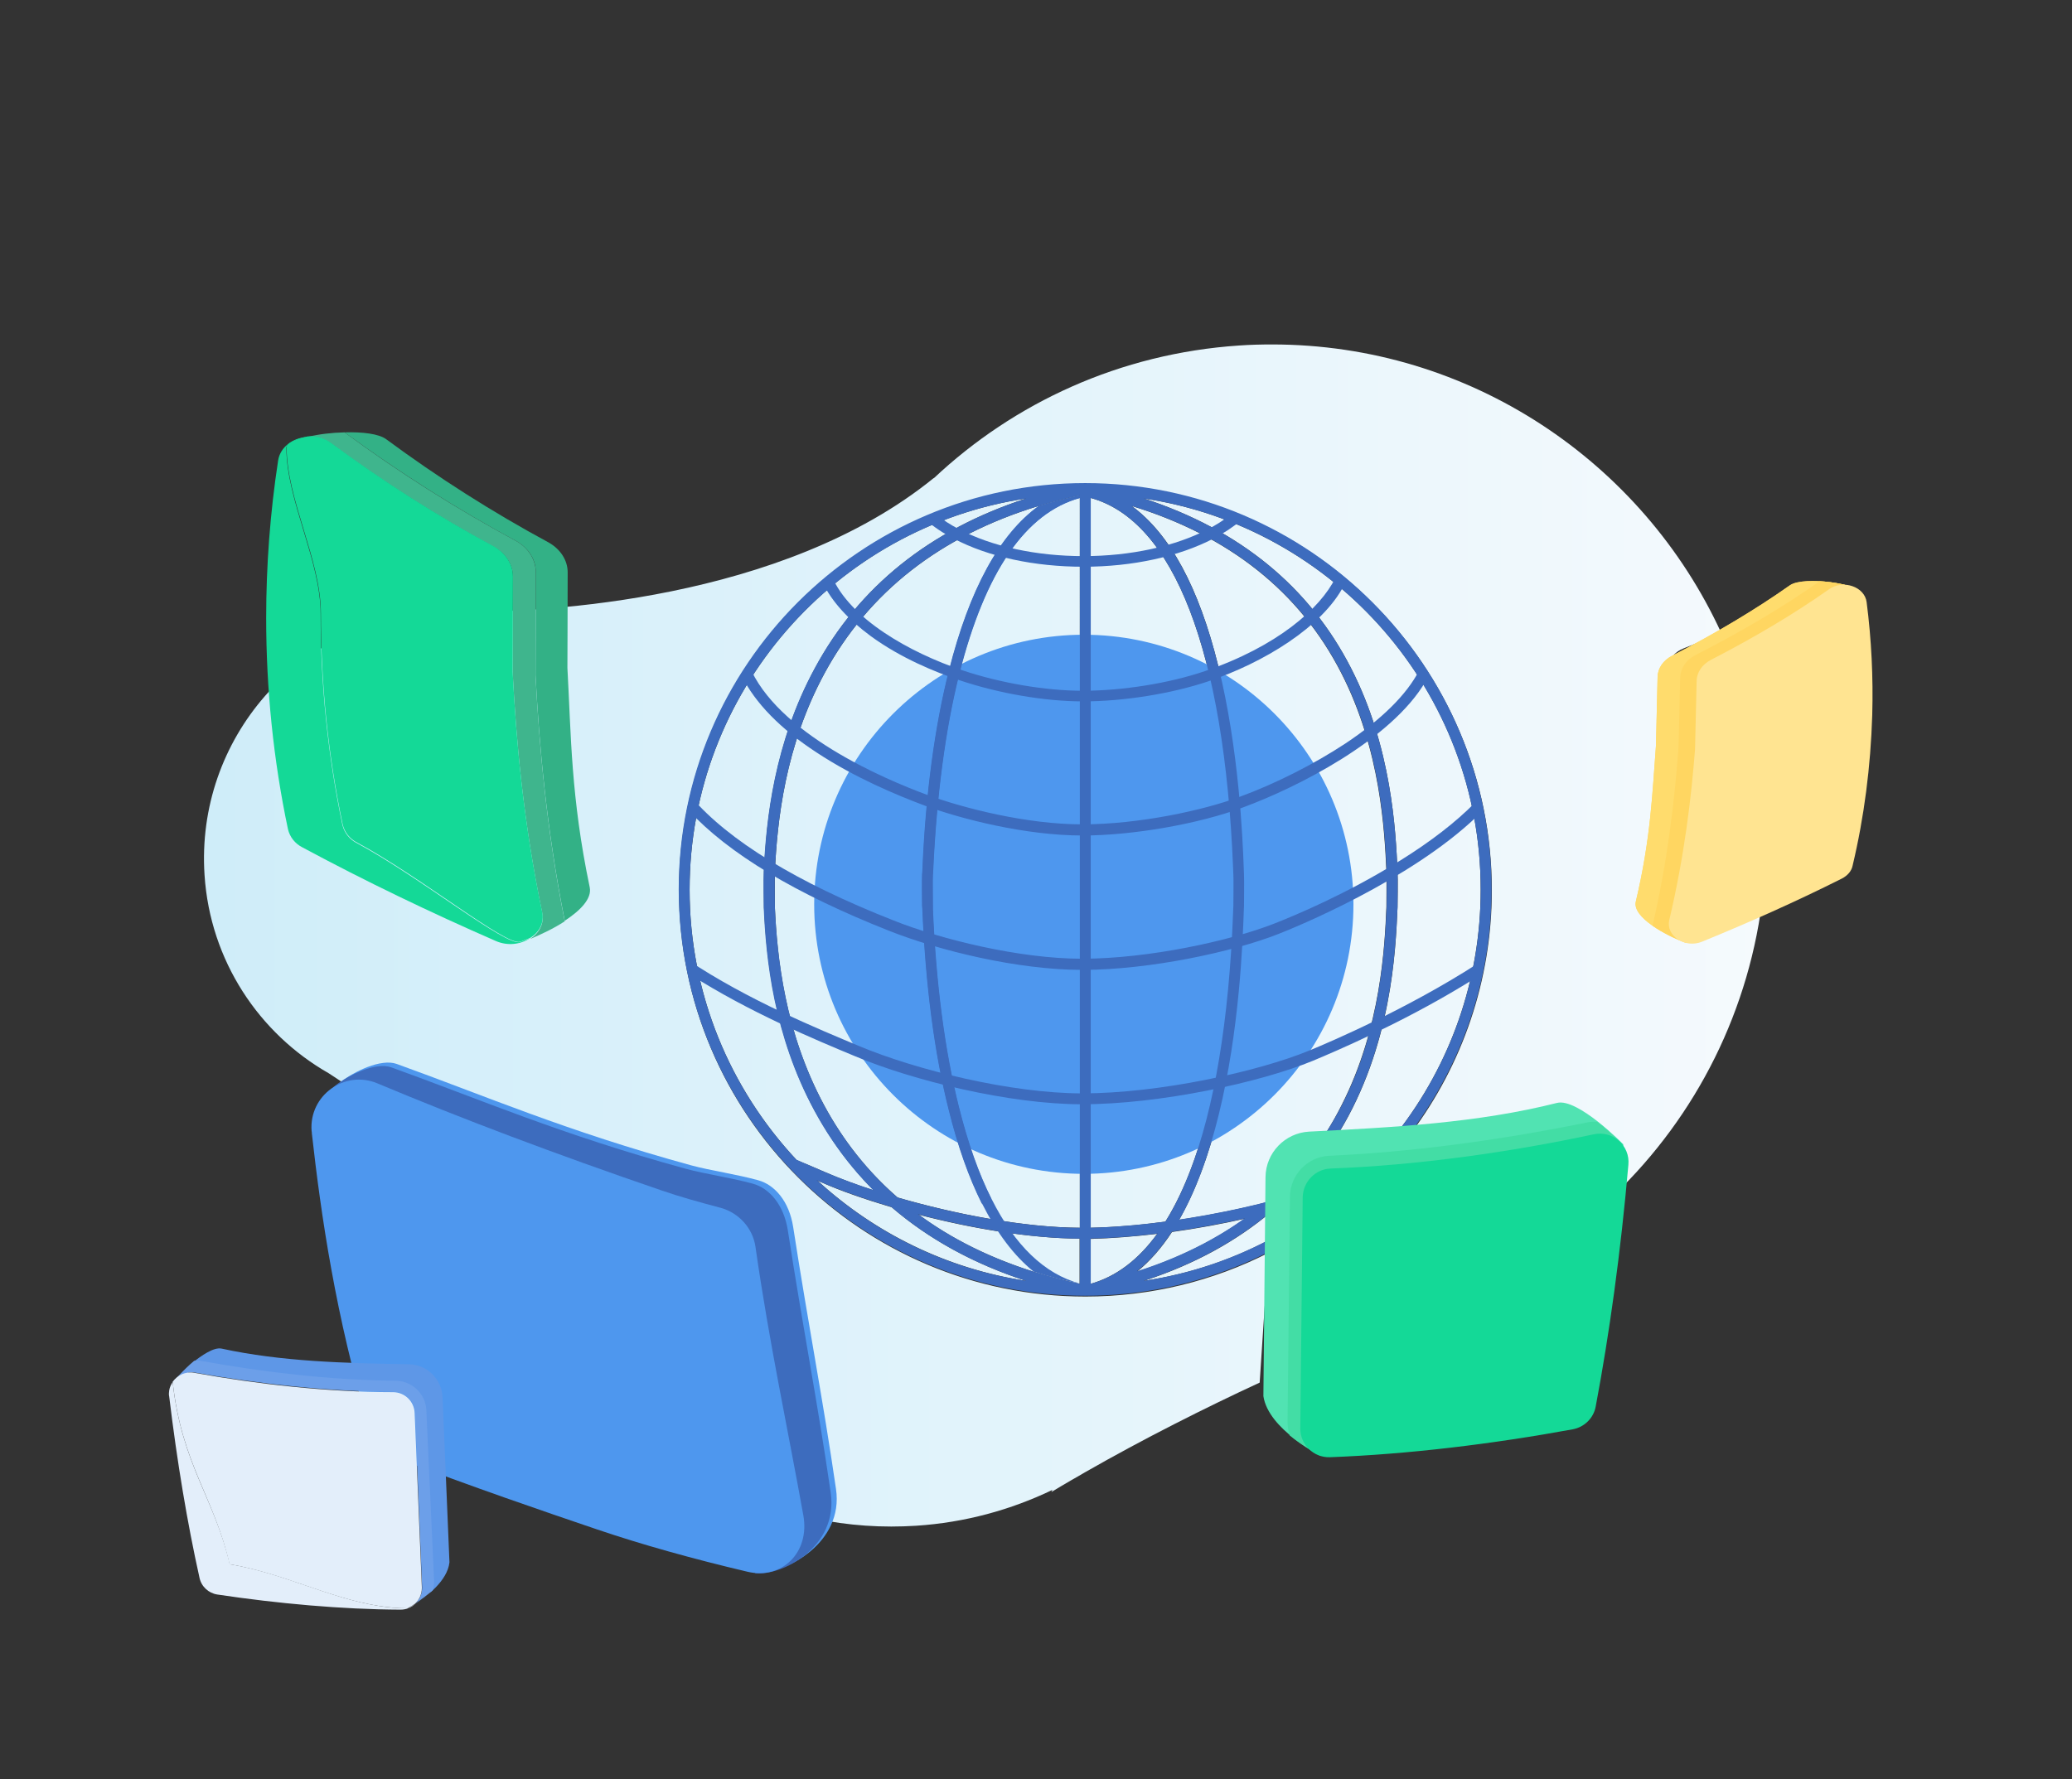 <?xml version="1.0" encoding="utf-8"?>
<!-- Generator: Adobe Illustrator 24.0.2, SVG Export Plug-In . SVG Version: 6.00 Build 0)  -->
<svg version="1.1" id="Layer_1" xmlns="http://www.w3.org/2000/svg" xmlns:xlink="http://www.w3.org/1999/xlink" x="0px" y="0px"
	 viewBox="0 0 780 670" style="enable-background:new 0 0 780 670;" xml:space="preserve">
<rect x="0" y="0" width="780" height="670" fill="#333333" stroke="none"/>
<style type="text/css">
	.st0{fill:url(#SVGID_1_);}
	.st1{fill:#4E97EE;}
	.st2{fill:url(#SVGID_2_);}
	.st3{fill:#AAF1DA;}
	.st4{fill:#DFECFC;}
	.st5{fill:#45E1AD;}
	.st6{fill:#FFD85F;}
	.st7{fill:#306BC4;}
	.st8{fill:#ECB855;}
	.st9{fill:#FFFFFF;}
	.st10{fill:#C1A278;}
	.st11{fill:#C6A97F;}
	.st12{fill:#CCB287;}
	.st13{fill:#D1BA8E;}
	.st14{fill:#3D6CBE;}
	.st15{fill:#51E3B2;}
	.st16{fill:url(#SVGID_3_);}
	.st17{fill:#D4F8EC;}
	.st18{fill:#43DDA5;}
	.st19{fill:#14D997;}
	.st20{fill:url(#SVGID_4_);}
	.st21{fill:#0959AA;}
	.st22{clip-path:url(#SVGID_6_);fill:#3D6CBE;}
	.st23{clip-path:url(#SVGID_6_);fill:#3368B5;}
	.st24{fill:#BA9755;}
	.st25{fill:#B6914B;}
	.st26{fill:#B28B42;}
	.st27{fill:#02548C;}
	.st28{fill:#1A65B0;}
	.st29{fill:#FFDC6D;}
	.st30{clip-path:url(#SVGID_8_);fill:#FFD661;}
	.st31{fill:#FFE491;}
	.st32{fill:#33B186;}
	.st33{fill:#3FB58D;}
	.st34{fill:#5E97E7;}
	.st35{fill:#6C9FE9;}
	.st36{fill:#E3EEFA;}
</style>
<g>
	
		<linearGradient id="SVGID_1_" gradientUnits="userSpaceOnUse" x1="-831" y1="-98" x2="-830" y2="-98" gradientTransform="matrix(587.964 0 0 -587.964 488675.219 -57268.348)">
		<stop  offset="0" style="stop-color:#CFEDF9"/>
		<stop  offset="1" style="stop-color:#F5FAFD"/>
	</linearGradient>
	<path class="st0" d="M435.6,464.6c-8.6,1-17,1.7-25,1.9v16.9C420.1,480.7,428.5,474.4,435.6,464.6 M468.6,458.9
		c-8.8,2-18.1,3.7-27.4,5c-4,6.1-8.4,11.1-13.1,14.9C443.4,473.9,456.9,467.2,468.6,458.9 M345.9,457.4c12.3,9.1,26.7,16.2,43,21.4
		c5.6,1.8,11.5,3.3,17.5,4.6v-0.1v-16.9C388,466.3,365.8,462.6,345.9,457.4 M478.4,456.5l-0.2,0.1c-12.3,10.3-27.9,19.3-47.6,25.7
		c16.8-2.5,32.7-7.8,47.1-15.4L478.4,456.5 M307.8,444.6c21.4,19.6,48.5,33.1,78.5,37.7c-19.7-6.4-36.6-15.7-50.6-27.7
		c-10.1-3-19.3-6.2-26.7-9.5C308.6,444.9,308.2,444.8,307.8,444.6 M426,190.5c14.4,10.5,25.3,30.6,32.6,60.2c7.8,31.5,9.1,65,9.6,76
		c0,1,0.1,1.9,0.1,2.6c0.1,1.6,0,11.4,0,11.8c0,0.7-0.1,1.5-0.1,2.5c-0.4,11-1.7,44.5-9.4,76.1c-3.9,15.9-8.9,29.1-14.9,39.6
		c11.2-1.7,22.3-3.9,32.4-6.5c0.8-0.7,1.6-1.4,2.4-2.1l0.6-8.8c0.6-8.8,7.8-15.6,16.6-15.6h0.1c1.1,0,2.2,0,3.3,0
		c2.1-3.3,4-6.7,5.8-10.3c14.8-29.1,16.2-59.9,16.8-74.6c0,0,0.1-10.3,0-13.4c-0.7-14.8-2.1-45.6-17-74.6
		C489.3,222.9,462.8,201.8,426,190.5 M386.3,187.7c-71.6,10.7-126.7,72.7-126.7,147.3c0,39.3,15.3,75.1,40.3,101.8
		c1.7,0.7,3.4,1.5,5,2.1c2.1,0.9,4,1.7,5.8,2.5c5.3,2.3,11.4,4.6,18.2,6.8c-8.8-8.8-16.2-18.8-22.3-30.1
		c-15.2-28.3-18.1-57.1-19-76.4c0-0.5-0.1-10.6,0-13.8c0.9-19.2,3.9-48.1,19.2-76.3C323.3,220.9,350.1,199.5,386.3,187.7
		 M430.6,187.7c36.1,11.8,62.3,33.2,78,63.9c15.3,29.8,16.8,61.2,17.5,76.3c0.2,3.2,0,13.3,0,13.7c-0.7,16.8-2.3,52.4-22,84.8
		c2.1,0,4.2,0,6.2,0c5.3,0,10.5,0,15.8-0.1c19.6-25.2,31.3-56.9,31.3-91.3C557.5,260.4,502.3,198.4,430.6,187.7 M410.6,187.5v274.8
		c8.9-0.2,18.5-1,28.1-2.3c14.7-23.5,23.5-63.1,25.5-116.6c0-1,0.1-1.8,0.1-2.5c0-2.7,0.1-10.2,0-11.5c0-0.7-0.1-1.6-0.1-2.6
		C460.9,245.4,441.9,196.1,410.6,187.5 M406.5,186.5c-5.4,1.2-10.5,2.5-15.5,4c-37,11.3-64,32.4-80.6,63
		c-14.9,27.5-17.8,55.7-18.7,74.6c-0.1,3.1,0,13.4,0,13.5c0.8,18.8,3.7,47,18.5,74.5c7.2,13.4,16.5,25.1,27.7,34.8
		c21.7,6.3,47.6,11.3,68.6,11.4V187.5V186.5 M478.9,129.7c-4.2,0-8.3,0.1-12.5,0.4c-44.7,3-84.6,21.5-114.9,50l0-0.1
		c-57.2,46.5-147.4,50.4-175.9,50.4c-0.2,0-0.5,0-0.7,0c-1.7-0.1-3.4-0.1-5.2-0.1c-0.7,0-1.4,0-2.1,0c-0.6,0-1,0-1,0l0,0.1
		c-1,0-2,0.1-3,0.1c-51.3,3.4-90,47.7-86.6,99c2.1,32.3,20.6,59.7,46.7,74.6c55.3,35.4,89.1,98.5,89.1,98.5l0.3-0.6
		c23.8,43.7,70.1,72.8,122.4,72.8c3.1,0,6.2-0.1,9.4-0.3c18.4-1.2,35.7-6,51.3-13.5l-0.4,0.8c2.4-1.5,4.9-2.9,7.4-4.4
		c1.8-1,3.5-2,5.2-3c22.2-12.7,45.3-24.3,65.8-33.8l3.2-48.8c-20.7,10.5-44.1,16.4-68.8,16.4c-84.4,0-153-68.6-153-153
		c0-84.4,68.6-153,153-153c84.4,0,153,68.6,153,153c0,34.1-11.2,65.7-30.2,91.2c18.8-0.5,37.3-1.8,55.2-5.3c0.3-0.1,0.6-0.1,0.9-0.1
		c7.7,0,21.7,15.8,22.3,16.4l0,0l0,0l0,0l0,0c-0.6,4.4-1.3,8.6-2.1,12.5c30.9-29.7,51.3-69.8,56.1-114.3c-15.2,7-37.2-75.8-36-84.3
		c0.4-3.2,2.7-5.9,6.1-7.2c4.9-1.9,9.6-3.8,14.1-5.7C618.3,173.7,553.1,129.7,478.9,129.7"/>
	<circle class="st1" cx="408" cy="340.5" r="101.5"/>
	<path class="st14" d="M407.9,213.4c18.4,0,35.8-3.8,48.9-10.6c4-2.1,7.5-4.4,10.4-6.9c-1.4-0.6-2.8-1.2-4.3-1.8
		c-2.3,1.8-5,3.5-8,5.1c-12.5,6.5-29.2,10.2-47,10.2c-17.8,0-34.5-3.6-47-10.2c-3.1-1.6-5.9-3.4-8.2-5.3c-1.4,0.6-2.9,1.1-4.3,1.8
		c3,2.6,6.5,5,10.6,7.1C372.1,209.7,389.4,213.4,407.9,213.4z"/>
	<path class="st14" d="M327.9,239.6c11.4,8.3,24.3,13.5,33.2,16.5c14.8,5,32.2,8,46.6,8c15.3,0,33.4-2.9,47.3-7.6
		c20.5-6.9,42.9-20.4,51-36.2c-1.1-0.9-2.2-1.8-3.3-2.7c-5.7,11.6-22.1,25.9-49.1,35.1c-13.5,4.6-31.1,7.4-46,7.4
		c-14,0-31-2.9-45.3-7.7c-19.9-6.7-42.4-19.4-49.2-35.5c-1.1,0.9-2.2,1.8-3.3,2.7C313.2,226.5,319.2,233.2,327.9,239.6z"/>
	<path class="st14" d="M307.5,283.4c14.1,9.3,29.8,15.9,40.5,19.9c14.1,5.2,38.2,11.3,59.5,11.3c18.8,0,43.7-4.3,60.5-10.6
		c20.1-7.4,55.9-25.4,68.7-47.5c-0.8-1.3-1.6-2.7-2.5-4c-4.6,9-14.1,18.4-27.8,27.5c-11.7,7.7-26.2,15.1-39.9,20.1
		c-13.4,5-37.7,10.3-59.1,10.3c-20.8,0-44.3-6-58.1-11c-16.9-6.2-57-23.4-67.4-49c-0.9,1.4-1.8,2.7-2.7,4.1
		C284.3,264.7,293.7,274.4,307.5,283.4z"/>
	<path class="st14" d="M335,350.6c18.5,7.3,48,14.6,72.4,14.6c25.6,0,57.1-6.9,73.8-13.5c5.9-2.3,49.5-20,74.9-44.4
		c-0.3-1.6-0.6-3.2-1-4.9c-7,7.1-16.4,14.4-27.8,21.5c-20.1,12.6-40,20.9-47.7,23.9c-16.3,6.4-47.1,13.2-72.3,13.2
		c-23.7,0-53.4-7.4-70.9-14.4c-36.6-14.4-62.1-30.1-76.2-46.5c-0.4,1.6-0.7,3.3-1.1,4.9C274.2,321.4,299.5,336.6,335,350.6z"/>
	<path class="st14" d="M407.3,415.8c29.5,0,67.4-8.3,87-16.4c9.1-3.8,32.8-14,56-28c1.5-0.9,3-1.8,4.5-2.8c0.4-1.9,0.8-3.8,1.2-5.6
		c-26.1,16.8-54.9,29.2-63.2,32.6c-19.2,7.9-56.4,16.1-85.4,16.1c-27,0-62.6-8.9-83.7-17.7c-16-6.7-42.3-17.5-64.9-32.6
		c0.3,1.9,0.7,3.8,1.1,5.6c22.1,14.1,46.8,24.4,62.2,30.8C343.6,406.8,379.8,415.8,407.3,415.8z"/>
	<path class="st14" d="M309,445.1c24,10.3,66.5,21.3,98.2,21.3c34,0,78.5-10,100.2-19.3c0.8-0.3,1.5-0.7,2.3-1
		c2.8-2.6,5.5-5.3,8.1-8.1c-4.3,1.9-8.3,3.7-12.1,5.3c-21.3,9.1-65.1,19-98.6,19c-31.1,0-73-10.8-96.6-21c-1.8-0.8-3.7-1.6-5.8-2.5
		c-3.5-1.5-7.4-3.2-11.4-4.9c2.2,2.6,4.5,5.1,6.9,7.5c1,0.4,1.9,0.8,2.9,1.2C305.3,443.5,307.2,444.3,309,445.1"/>
	<path class="st14" d="M408.5,181.9c-84.4,0-153,68.6-153,153c0,84.4,68.6,153,153,153c84.4,0,153-68.6,153-153
		C561.5,250.6,492.9,181.9,408.5,181.9 M410.6,187.5c31.3,8.6,50.3,57.9,53.6,139.4c0,1,0.1,1.9,0.1,2.6c0.1,1.3,0,8.8,0,11.5
		c0,0.7-0.1,1.5-0.1,2.5c-3.1,81.8-22.1,131.2-53.6,139.9V187.5 M406.5,186.5v1v295.8v0.1c-6.1-1.3-11.9-2.9-17.5-4.6
		c-36.1-11.4-62.5-32.5-78.8-62.7c-14.8-27.6-17.6-55.8-18.5-74.5c0-0.1-0.1-10.4,0-13.5c0.9-18.8,3.8-47.1,18.7-74.6
		c16.6-30.6,43.6-51.7,80.6-63C396,189,401.1,187.7,406.5,186.5 M458.8,419.7c7.8-31.6,9-65.1,9.4-76.1c0-1,0.1-1.8,0.1-2.5
		c0-0.4,0.1-10.1,0-11.8c0-0.7-0.1-1.5-0.1-2.6c-0.4-11-1.8-44.6-9.6-76c-7.3-29.5-18.3-49.7-32.6-60.2c36.8,11.2,63.3,32.3,79,62.9
		c14.9,29,16.3,59.8,17,74.6c0.1,3.1,0,13.4,0,13.4c-0.7,14.8-2,45.6-16.8,74.6c-15.4,30.2-41.3,51.2-77.2,62.7
		C441.5,467.9,451.8,448.1,458.8,419.7 M259.6,335c0-74.6,55.1-136.5,126.7-147.3c-36.3,11.8-63,33.2-79.6,63.9
		c-15.3,28.2-18.3,57.1-19.2,76.3c-0.2,3.2,0,13.3,0,13.8c0.8,19.2,3.7,48.1,19,76.4c16.6,30.8,43.4,52.4,79.8,64.2
		C314.7,471.5,259.6,409.6,259.6,335 M430.5,482.3c90.7-29.7,94.3-112.2,95.6-140.7c0-0.4,0.1-10.5,0-13.7
		c-0.7-15.1-2.2-46.5-17.5-76.3c-15.7-30.7-41.9-52.1-78-63.9c71.7,10.7,126.8,72.7,126.8,147.3
		C557.5,409.6,502.3,471.6,430.5,482.3"/>
	<path class="st14" d="M406.5,483.3c-13.3-3.6-24.4-14.3-33.2-31.8c-4.8-9.5-8.9-21.1-12.3-34.7c-5.3-21.2-8.6-46.3-9.8-74.7l0-1.1
		c0-2.8-0.1-10.2,0-11.5l0.1-1.3c1.3-28.5,4.6-53.6,9.9-74.6c9.7-38.3,24.9-60.5,45.4-66.1v-1c-5.4,1.2-10.5,2.5-15.5,4
		c-14.8,10.7-26.1,31.5-33.8,62c-5.4,21.3-8.8,46.7-10,75.5l-0.1,1.3c-0.1,1.6,0,11.3,0,11.8l0.1,1.2c1.2,28.7,4.5,54.1,9.9,75.5
		c3.4,13.8,7.6,25.6,12.5,35.4c5.6,11.1,12,19.6,19.4,25.6C394.5,480.6,400.4,482.1,406.5,483.3L406.5,483.3z"/>
	<path class="st1" d="M125.8,426.5c-0.1-1.4-1.5,3.4-2.2-7c0,0-1.7-7,4.7-12.1c4.9-3.9,15.1-8.9,21-6.8
		c33.6,12.1,63.5,25.2,110.9,38.2c7.4,2,16.8,3.3,25.2,5.6c6.2,1.7,11.7,7.9,13.2,17.7c6,38.7,11.1,64.1,16.1,98.5
		c3.1,20.8-19.8,31.2-24.5,30.2l-11.3-5.6c0,0-20-11.8-41.6-19.1c-22.6-7.7-51.7-17.6-83.4-29.9C139.7,491.3,129.4,459,125.8,426.5z
		"/>
	<path class="st14" d="M123.8,427.8c-0.1-1.4-1.5,3.4-2.2-7c0,0-1.7-7,4.7-12.1c4.9-3.9,15.1-8.9,21-6.8
		c33.6,12.1,63.5,25.2,110.9,38.2c7.4,2,16.8,3.3,25.2,5.6c6.2,1.7,11.7,7.9,13.2,17.7c6,38.7,11.1,64.1,16.1,98.5
		c3.1,20.8-18.6,31.5-28.3,30.5l-7.5-5.8c0,0-20-11.8-41.6-19.1c-22.6-7.7-51.7-17.6-83.4-29.9C137.7,492.7,127.4,460.4,123.8,427.8
		z"/>
	<path class="st1" d="M117.4,426.8c0-0.2,0-0.5-0.1-1c-1-13.3,12.4-23,24.7-17.9c31.7,13.3,66.9,26.6,106.9,40.3
		c6.9,2.4,14.5,4.5,22.4,6.6c6.9,1.9,12.1,7.7,13.1,14.7c5.1,35.8,12.3,69.2,18,101c2.6,14.2-8.2,24.4-21.1,21.3
		c-20.8-4.9-40-10.3-56.5-15.9c-20.6-7-46.7-15.9-75.2-26.8c-5.2-2-9.2-6.3-10.7-11.6C126.4,495.9,120.8,457.3,117.4,426.8z"/>
	<path class="st15" d="M476.4,443.2c0.1-9.1,7.3-16.6,16.4-17.1c31.9-1.6,63.6-3.3,93.3-10.8c7.8-2,25,15.6,25,15.6
		c-3.2,41.7-19,58.8-25.7,92.3c-31.4,6.1-57,23.6-88.3,24.8c0,0-19.6-9.7-21.5-22.3L476.4,443.2"/>
	
		<linearGradient id="SVGID_2_" gradientUnits="userSpaceOnUse" x1="-831" y1="-98" x2="-830" y2="-98" gradientTransform="matrix(85.938 0 0 -85.938 71980.875 -7984.626)">
		<stop  offset="0" style="stop-color:#ACE6E6"/>
		<stop  offset="1" style="stop-color:#CCF3EA"/>
	</linearGradient>
	<path class="st2" d="M609.8,437.3L609.8,437.3L609.8,437.3 M609.8,437.2L609.8,437.2L609.8,437.2"/>
	<path class="st17" d="M498.4,548L498.4,548 M497,548.1L497,548.1 M558.7,530.9c-20,7.2-38.8,15.9-60.3,17.1
		C519.9,546.8,538.8,538.1,558.7,530.9 M583.3,523.7L583.3,523.7L583.3,523.7 M584.3,523.5l-0.1,0L584.3,523.5 M585.3,523.3
		c-0.3,0.1-0.6,0.1-0.9,0.2C584.7,523.4,585,523.3,585.3,523.3"/>
	<path class="st18" d="M599.5,422.4c-0.8,0-1.5,0.1-2.3,0.3c-28.9,5.9-60.7,10.5-91.1,12.2c-1.9,0.1-3.8,0.2-5.7,0.3l-0.2,0
		c-8.1,0.5-14.5,7.2-14.6,15.4l-0.9,84.8c0,1.8,0.3,3.5,0.8,5.1c5.6,4.6,11.4,7.5,11.5,7.6l0,0c0.5,0,1,0,1.4-0.1l0,0
		c21.5-1.2,40.3-9.9,60.3-17.1c7.9-2.8,16-5.4,24.5-7.2l0.1,0c0.3-0.1,0.5-0.1,0.8-0.2l0.1,0l0.1,0c0.3-0.1,0.6-0.1,0.9-0.2
		c6.7-33.5,22.6-50.6,25.7-92.3l0,0l0,0l0,0l0,0c-0.3-0.3-4.4-4.5-9.5-8.5C600.8,422.4,600.2,422.4,599.5,422.4"/>
	<path class="st19" d="M500.9,440c32.7-1.2,67.9-6.2,99.1-12.9c7.1-1.5,13.7,4.2,13,11.5c-2.9,33-7.1,63.4-12.3,91
		c-0.8,4.4-4.3,7.8-8.7,8.6c-30,5.5-61.9,9.4-91.4,10.5c-6.1,0.2-11.2-4.8-11.1-10.9l0.9-87.1C490.6,444.9,495.2,440.2,500.9,440z"
		/>
	<path class="st14" d="M373.2,451.5c-4.8-9.5-8.9-21.1-12.3-34.7c-5.3-21.2-8.6-46.3-9.8-74.7l0-1.1c0-2.8-0.1-10.2,0-11.5l0.1-1.3
		c1.3-28.5,4.6-53.6,9.9-74.6c9.7-38.3,24.9-60.5,45.4-66.1v-1c-5.4,1.2-10.5,2.5-15.5,4c-14.8,10.7-26.1,31.5-33.8,62
		c-5.4,21.3-8.8,46.7-10,75.5l-0.1,1.3c-0.1,1.6,0,11.3,0,11.8l0.1,1.2c1.2,28.7,4.5,54.1,9.9,75.5c3.4,13.8,7.6,25.6,12.5,35.4"/>
	<path class="st6" d="M690.1,267.8c0.4-14.3,10-30.4,10.4-44.4c0.1-3.4-21.4-6.7-26.7-3c-12.9,9.1-27.8,18-44.5,26.6
		c-3.2,1.7-5.2,4.6-5.3,7.8c-0.2,8.6-0.6,24.9-0.6,25.6l0,0.2c-1.4,18.1-1.9,34.8-7.6,58.9c-1.4,6,11.7,12.8,18.3,15.3
		c3.7,1.4,27.3-16.7,44.6-25.4c2.1-1.1,3.6-2.8,4-4.8C687.1,306,689.6,287,690.1,267.8"/>
	<path class="st29" d="M690.1,267.8c0.4-14.3,10-30.4,10.4-44.4c0.1-3.4-21.4-6.7-26.7-3c-12.9,9.1-27.8,18-44.5,26.6
		c-3.2,1.7-5.2,4.6-5.3,7.8c-0.2,8.6-0.6,24.9-0.6,25.6l0,0.2c-1.4,18.1-1.9,34.8-7.6,58.9c-1.4,6,11.7,12.8,18.3,15.3
		c3.7,1.4,27.3-16.7,44.6-25.4c2.1-1.1,3.6-2.8,4-4.8C687.1,306,689.6,287,690.1,267.8"/>
	<g>
		<defs>
			<path id="SVGID_7_" d="M690.1,267.8c0.4-14.3,10-30.4,10.4-44.4c0.1-3.4-21.4-6.7-26.7-3c-12.9,9.1-27.8,18-44.5,26.6
				c-3.2,1.7-5.2,4.6-5.3,7.8c-0.2,8.6-0.6,24.9-0.6,25.6l0,0.2c-1.4,18.1-1.9,34.8-7.6,58.9c-1.4,6,11.7,12.8,18.3,15.3
				c3.7,1.4,27.3-16.7,44.6-25.4c2.1-1.1,3.6-2.8,4-4.8C687.1,306,689.6,287,690.1,267.8"/>
		</defs>
		<clipPath id="SVGID_3_">
			<use xlink:href="#SVGID_7_"  style="overflow:visible;"/>
		</clipPath>
		<path style="clip-path:url(#SVGID_3_);fill:#FFD661;" d="M685.1,218.8c-13.6,9.6-29.3,18.9-46.9,27.9c-3.5,1.8-5.6,5-5.7,8.4
			c-0.2,9.2-0.6,26.7-0.7,27.5l0,0.2c-1.5,18.7-4,41.2-9.7,65.8c3.9,2.7,8.6,4.9,11.9,6.1c0.2,0.1,0.4,0.1,0.8,0.1
			c5.4-0.6,27.5-17.3,43.8-25.5c2.1-1.1,3.6-2.8,4-4.8c4.4-18.5,6.9-37.5,7.4-56.7c0.4-14.3,10-30.4,10.4-44.4l0-0.1
			C700.3,221.2,692.4,219.2,685.1,218.8"/>
	</g>
	<path class="st31" d="M704.8,269.3c0.4-14.3-0.3-28.5-2.1-42.5c-0.7-5.9-8.9-8.7-14.2-4.9c-12.9,9.1-27.8,18-44.5,26.6
		c-3.2,1.7-5.2,4.6-5.3,7.8c-0.2,8.6-0.6,24.9-0.6,25.6l0,0.2c-1.4,18.1-4,40.2-9.7,64.3c-1.4,6,5.9,10.8,12.3,8.2
		c17.6-7.2,35.4-15.1,52.7-23.8c2.1-1.1,3.6-2.8,4-4.8C701.8,307.5,704.2,288.6,704.8,269.3z"/>
	<path class="st32" d="M222,334.1c-7.1-33.9-7-57.2-8.4-82.6v-0.3c0-1,0.1-23.7,0.1-35.7c0-4.5-2.7-8.7-7.1-11.2
		c-21.3-11.5-41.7-24.5-61.2-38.9c-2.8-2.1-9.1-2.8-15.7-2.6c20.5,15,42,28.7,64.4,40.8c4.8,2.6,7.7,7.1,7.6,12
		c0,12.9-0.1,37.4-0.1,38.4v0.3c1.4,26.1,4.1,57.7,11,92.4C218.4,342.9,222.9,338.4,222,334.1z"/>
	<path class="st33" d="M201.6,254c0-1,0.1-25.5,0.1-38.4c0-4.9-2.8-9.4-7.6-12c-22.4-12.1-43.9-25.7-64.4-40.8
		c-4.8,0.1-9.8,0.7-13.8,1.7c3.1-0.2,6.3,0.6,8.9,2.6c19.5,14.4,39.9,27.3,61.2,38.9c4.5,2.4,7.1,6.7,7.1,11.2
		c0,12-0.1,34.8-0.1,35.8v0.3c1.3,25.4,4,56.3,11.1,90.3c0.9,4.2-1.2,7.8-4.6,10c4.1-1.7,9-4,13.1-6.7c-6.9-34.7-9.6-66.2-11-92.4
		V254z"/>
	<path class="st19" d="M134.4,317.5c-2.8-1.4-4.8-3.9-5.5-6.9c-5.5-26.2-8.2-52.8-8.2-79.5c0-20-12.9-42.8-12.9-62.5
		c0-1.6,3.3-3,8-4.1c-5.4,0.3-10.3,3.7-11.1,8.9c-3,19.6-4.5,39.5-4.5,59.3c0,26.7,2.7,53.4,8.2,79.5c0.7,3,2.7,5.5,5.5,6.9
		c23.8,12.8,48.4,24.6,72.7,35.2c4.5,2,9.4,1.3,12.9-1c-1.3,0.5-2.6,1-3.7,1.4C190.6,356.6,158.2,330.3,134.4,317.5z"/>
	<path class="st19" d="M204.1,343.4c-7.1-33.9-9.8-64.8-11.1-90.3v-0.3c0-1,0.1-23.8,0.1-35.8c0-4.5-2.7-8.7-7.1-11.2
		c-21.3-11.5-41.7-24.5-61.2-38.9c-2.6-2-5.9-2.8-8.9-2.6c-4.7,1.1-8,2.5-8,4.1c0,19.7,12.9,42.5,12.9,62.5
		c0,26.7,2.7,53.4,8.2,79.5c0.7,3,2.7,5.5,5.5,6.9c23.8,12.8,56.1,39,61.3,37.3c1.1-0.4,2.4-0.9,3.7-1.4
		C202.9,351.2,205,347.5,204.1,343.4z"/>
	<g>
		<path class="st34" d="M162,599.6c0.4-1.3,0.5-2.6,0.5-3.9l-2.7-63.8c-0.3-6.2-5.3-11.1-11.5-11.2c-24.1-0.3-49.8-3.1-73.1-7.1
			c-1.1-0.2-2.1-0.2-3.2-0.1c3.9-3.2,8.5-6.3,11.4-5.7c22.5,4.9,46.4,5.5,70.5,5.9c6.9,0.1,12.4,5.6,12.7,12.5l2.6,62.1
			c-0.8,7-8.7,12.9-13,15.7c0,0,0.1-0.1,0.1-0.1C158.3,602.6,160.2,601.2,162,599.6z"/>
		<path class="st35" d="M149,519.9c6.2,0.1,11.3,5,11.5,11.2l2.9,63.8c0.1,1.3-0.1,2.6-0.5,3.9c-1.8,1.6-4.6,3.7-6.6,5
			c1.6-1.5,2.6-3.6,2.6-5.9c0-0.1,0-0.2,0-0.4l-2.7-65.6c-0.2-4.3-3.8-7.8-8.1-7.8c-24.6-0.1-51.3-3.1-74.9-7.3
			c-3-0.5-5.8,1.5-7.6,3.8c-0.2,0.2-0.5,0.1-0.5-0.2c0-0.3,0,0,0,0c0,0,4.1-4.8,8-8c1.1-0.1,1.9-0.1,3,0.1
			C99.3,516.7,124.8,519.7,149,519.9z"/>
		<path class="st36" d="M63.7,523.5c0.2-1.2,0.7-2.2,1.3-3.1c3.4,31.1,15.7,43.6,21.5,68.6c20.1,3.3,37.2,12.7,56.2,15.7
			c3.5,0.6,7.1,0.9,10.8,0.9c0,0,1.1-0.6,2.7-1.6c-1.4,1.3-3.3,2.1-5.4,2.1c-22.2-0.1-46.3-2.3-69-5.7c-3.3-0.5-6-3-6.7-6.3
			c-4.6-20.7-8.4-43.4-11.4-68.2C63.5,525.1,63.6,524.3,63.7,523.5z"/>
		<path class="st36" d="M142.8,604.7c3.5,0.6,7.1,0.9,10.8,0.9c1-0.5,1.9-1.1,2.8-1.7c0,0-0.1,0.1-0.1,0.1c-1.6,1-2.7,1.6-2.7,1.6
			C149.9,605.5,146.3,605.2,142.8,604.7z"/>
		<path class="st36" d="M86.6,589c20,3.3,37.2,12.7,56.2,15.7C123.7,601.7,106.6,592.2,86.6,589c-5.9-25-18.1-37.5-21.5-68.6
			c0,0,0,0,0,0C68.4,551.4,80.7,563.9,86.6,589z"/>
		<path class="st36" d="M65,520.3c1.8-2.5,4.9-4,8.1-3.4c23.6,4.3,50.3,7.3,74.9,7.3c4.3,0,7.9,3.4,8.1,7.8l2.7,65.6
			c0,0.1,0,0.2,0,0.4c0,2.3-1,4.4-2.6,5.9c-0.9,0.6-1.9,1.2-2.8,1.7c-3.7,0-7.3-0.4-10.8-0.9c-19-3-36.2-12.4-56.2-15.7
			C80.7,563.9,68.4,551.4,65,520.3z"/>
	</g>
</g>
</svg>
